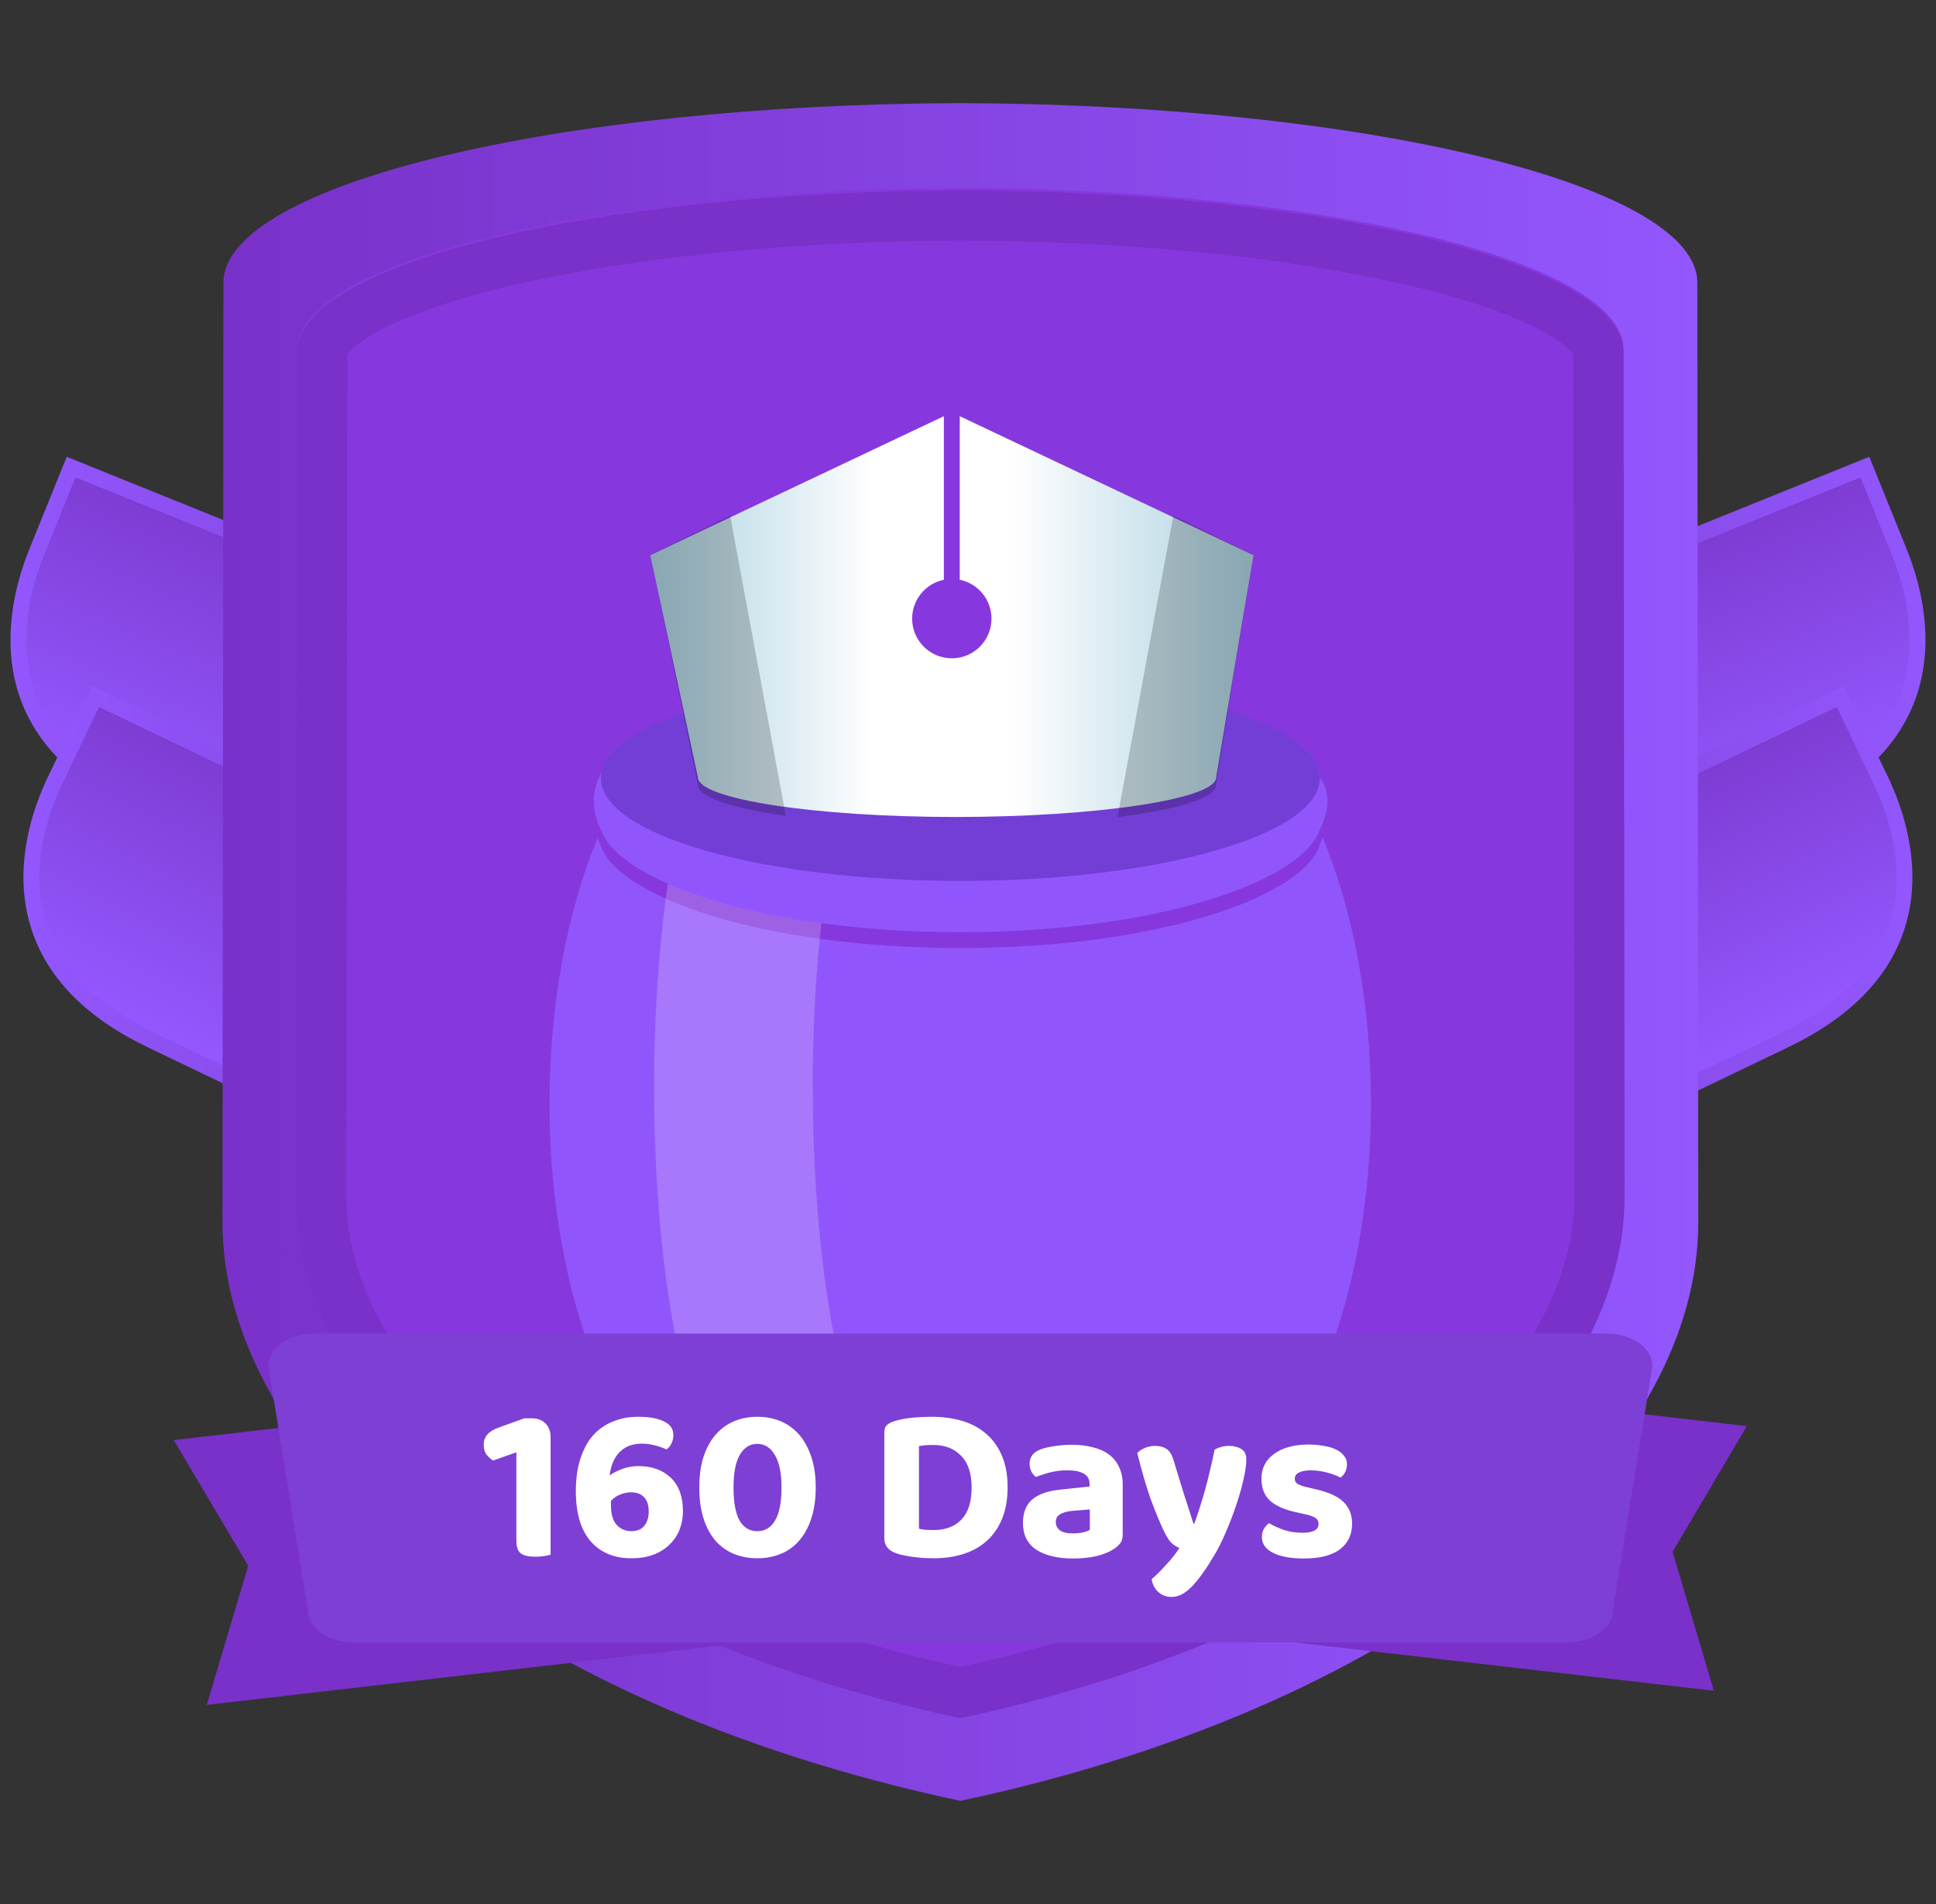 <svg width="122" height="120" viewBox="0 0 122 120" fill="none" xmlns="http://www.w3.org/2000/svg">
<rect x="0" y="0" width="122" height="120" fill="#333333" stroke="none"/>
<g clip-path="url(#clip0_3033_37623)">
<path d="M31.5 59.77L9.32 50.81C-2.73 45.94 1.98 35.63 2.49 34.36L4.48 29.44L38.25 43.08L31.51 59.77H31.5Z" fill="url(#paint0_linear_3033_37623)" stroke="url(#paint1_linear_3033_37623)" stroke-miterlimit="10"/>
<path d="M31.04 75.89L9.48 65.53C-2.24 59.9 3.12 49.91 3.71 48.68L6.01 43.89L38.84 59.66L31.05 75.89H31.04Z" fill="url(#paint2_linear_3033_37623)" stroke="url(#paint3_linear_3033_37623)" stroke-miterlimit="10"/>
<path d="M90.49 59.77L112.67 50.81C124.72 45.94 120.02 35.63 119.51 34.36L117.52 29.44L83.75 43.08L90.49 59.77V59.77Z" fill="url(#paint4_linear_3033_37623)" stroke="url(#paint5_linear_3033_37623)" stroke-miterlimit="10"/>
<path d="M90.95 75.89L112.51 65.53C124.23 59.9 118.87 49.91 118.28 48.68L115.98 43.89L83.15 59.66L90.94 75.89H90.95Z" fill="url(#paint6_linear_3033_37623)" stroke="url(#paint7_linear_3033_37623)" stroke-miterlimit="10"/>
<path d="M106.96 17.82C106.96 11.61 85.8 6.57 60.52 6.5C35.24 6.57 14.08 11.61 14.08 17.82C14.08 18.02 14.02 76.39 14.02 77.03C14.02 91.86 31.59 107.34 60.52 113.5C89.45 107.34 107.02 91.86 107.02 77.03C107.02 76.39 106.96 18.02 106.96 17.82Z" fill="url(#paint8_linear_3033_37623)"/>
<path d="M102.31 22.03C102.31 16.44 83.27 11.91 60.52 11.85C37.76 11.91 18.73 16.45 18.73 22.03C18.73 22.21 18.67 74.74 18.67 75.32C18.67 88.67 34.49 102.6 60.52 108.14C86.55 102.59 102.37 88.66 102.37 75.32C102.37 74.74 102.31 22.21 102.31 22.03V22.03Z" fill="#8638DE"/>
<path d="M60.52 15.16C70.56 15.19 80.21 16.11 87.71 17.75C96.99 19.78 98.89 21.97 99.15 22.34C99.15 23.39 99.15 29.75 99.17 37.72C99.19 53.32 99.21 75.1 99.21 75.47C99.21 81.13 95.66 87.13 89.22 92.35C82.13 98.1 72.22 102.48 60.52 105.06C48.82 102.49 38.91 98.1 31.82 92.35C25.38 87.13 21.83 81.13 21.83 75.47C21.83 75.1 21.85 53.31 21.87 37.72C21.87 29.75 21.89 23.39 21.89 22.34C22.15 21.97 24.05 19.78 33.33 17.75C40.83 16.11 50.48 15.19 60.52 15.16M60.52 12C37.76 12.06 18.73 16.6 18.73 22.18C18.73 22.36 18.67 74.89 18.67 75.47C18.67 88.82 34.49 102.75 60.52 108.29C86.55 102.74 102.37 88.81 102.37 75.47C102.37 74.89 102.31 22.36 102.31 22.18C102.31 16.59 83.27 12.06 60.52 12V12Z" fill="url(#paint9_linear_3033_37623)"/>
<path d="M52.24 102.92L13.03 107.45L15.64 98.68L10.95 90.76L50.16 86.23L52.24 102.92Z" fill="url(#paint10_linear_3033_37623)"/>
<path d="M68.8 102.03L108 106.56L105.4 97.8L110.08 89.88L70.88 85.34L68.8 102.03Z" fill="url(#paint11_linear_3033_37623)"/>
<path d="M83.36 52.77C83.3 52.94 83.24 53.1 83.15 53.28C82.07 56.52 73.01 59.75 60.5 59.75C47.99 59.75 38.93 56.51 37.85 53.28C37.85 53.28 37.76 53.1 37.65 52.83C35.76 57.42 34.63 63.23 34.63 69.54C34.63 83.73 40.33 95.35 47.57 96.41V96.5H73.45V96.41C80.69 95.35 86.39 83.73 86.39 69.54C86.39 63.2 85.25 57.38 83.35 52.77H83.36Z" fill="#9156FB"/>
<path opacity="0.2" d="M51.21 68.54C51.21 62.23 51.79 56.43 52.75 51.83C52.98 50.72 53.24 49.68 53.51 48.72C53.82 47.65 54.15 46.67 54.51 45.82C54.48 45.82 54.45 45.82 54.42 45.82C53.68 45.82 52.96 45.86 52.27 45.93C51.15 43.18 49.81 41.58 48.37 41.58C46.5 41.58 44.79 44.29 43.52 48.72C43.24 49.68 42.99 50.72 42.76 51.83C41.79 56.42 41.22 62.23 41.22 68.54C41.22 82.73 44.13 94.35 47.83 95.41V95.5H57.83V95.41C54.13 94.35 51.22 82.73 51.22 68.54H51.21Z" fill="white"/>
<path d="M83.15 49.05L80.05 49.03C76.12 47.11 68.85 45.82 60.51 45.82C52.17 45.82 45.63 46.98 41.58 48.74L37.9 48.71C36.85 50.53 37.87 52.28 37.87 52.28C38.95 55.52 48.01 58.75 60.52 58.75C73.03 58.75 82.09 55.51 83.17 52.28C84.25 50.12 83.17 49.04 83.17 49.04L83.15 49.05Z" fill="#9156FB"/>
<path d="M60.52 55.52C73.029 55.52 83.17 52.623 83.17 49.05C83.17 45.477 73.029 42.58 60.52 42.58C48.011 42.58 37.87 45.477 37.87 49.05C37.87 52.623 48.011 55.52 60.52 55.52Z" fill="#733ED6"/>
<path d="M98.77 103.51H22.27C20.68 103.51 19.4 102.6 19.4 101.47L16.91 86.09C16.91 84.96 18.2 84.05 19.78 84.05H101.26C102.85 84.05 104.13 84.96 104.13 86.09L101.64 101.47C101.64 102.6 100.35 103.51 98.77 103.51Z" fill="#7E3FD5"/>
<path d="M31.07 92.05C30.939 91.966 30.809 91.849 30.678 91.7C30.547 91.541 30.482 91.327 30.482 91.056C30.482 90.552 30.79 90.193 31.406 89.978L33.044 89.39H33.52C33.875 89.39 34.16 89.497 34.374 89.712C34.589 89.927 34.696 90.211 34.696 90.566V97.986C34.593 98.014 34.458 98.042 34.29 98.07C34.122 98.098 33.935 98.112 33.73 98.112C33.31 98.112 33.007 98.042 32.82 97.902C32.633 97.762 32.54 97.496 32.54 97.104V91.532L31.07 92.05ZM42.434 90.454C42.434 90.641 42.392 90.818 42.308 90.986C42.224 91.145 42.121 91.266 42 91.35C41.758 91.238 41.501 91.149 41.23 91.084C40.959 91.019 40.703 90.986 40.46 90.986C39.872 90.986 39.406 91.159 39.06 91.504C38.715 91.84 38.5 92.335 38.416 92.988C38.603 92.848 38.855 92.717 39.172 92.596C39.499 92.465 39.849 92.4 40.222 92.4C41.072 92.4 41.753 92.643 42.266 93.128C42.779 93.613 43.036 94.318 43.036 95.242C43.036 95.653 42.966 96.04 42.826 96.404C42.686 96.759 42.476 97.071 42.196 97.342C41.925 97.613 41.585 97.827 41.174 97.986C40.773 98.135 40.306 98.21 39.774 98.21C38.701 98.21 37.852 97.855 37.226 97.146C36.601 96.427 36.288 95.373 36.288 93.982C36.288 93.189 36.386 92.498 36.582 91.91C36.778 91.313 37.049 90.823 37.394 90.44C37.749 90.057 38.164 89.773 38.64 89.586C39.126 89.39 39.648 89.292 40.208 89.292C40.908 89.292 41.454 89.39 41.846 89.586C42.238 89.773 42.434 90.062 42.434 90.454ZM39.788 96.502C40.143 96.502 40.413 96.39 40.6 96.166C40.787 95.942 40.88 95.639 40.88 95.256C40.88 94.864 40.782 94.565 40.586 94.36C40.39 94.155 40.12 94.052 39.774 94.052C39.532 94.052 39.289 94.103 39.046 94.206C38.813 94.309 38.631 94.439 38.5 94.598V94.864C38.5 95.424 38.621 95.839 38.864 96.11C39.107 96.371 39.415 96.502 39.788 96.502ZM49.248 93.744C49.248 92.839 49.108 92.157 48.828 91.7C48.557 91.233 48.188 91 47.721 91C47.255 91 46.886 91.233 46.615 91.7C46.354 92.157 46.224 92.839 46.224 93.744C46.224 94.677 46.349 95.373 46.602 95.83C46.863 96.278 47.236 96.502 47.721 96.502C48.207 96.502 48.58 96.278 48.842 95.83C49.112 95.373 49.248 94.677 49.248 93.744ZM47.736 98.21C47.194 98.21 46.695 98.117 46.237 97.93C45.789 97.743 45.402 97.463 45.075 97.09C44.758 96.717 44.511 96.255 44.334 95.704C44.156 95.144 44.068 94.491 44.068 93.744C44.068 93.007 44.156 92.363 44.334 91.812C44.52 91.252 44.777 90.785 45.103 90.412C45.43 90.039 45.818 89.759 46.266 89.572C46.714 89.385 47.203 89.292 47.736 89.292C48.258 89.292 48.743 89.385 49.191 89.572C49.639 89.759 50.027 90.039 50.353 90.412C50.68 90.785 50.937 91.252 51.123 91.812C51.31 92.363 51.404 93.007 51.404 93.744C51.404 94.491 51.31 95.144 51.123 95.704C50.946 96.255 50.694 96.717 50.367 97.09C50.05 97.463 49.663 97.743 49.206 97.93C48.758 98.117 48.267 98.21 47.736 98.21ZM61.228 93.758C61.228 92.853 61.004 92.181 60.556 91.742C60.117 91.294 59.543 91.07 58.834 91.07C58.666 91.07 58.507 91.075 58.358 91.084C58.209 91.093 58.059 91.112 57.91 91.14V96.348C58.031 96.376 58.176 96.399 58.344 96.418C58.521 96.427 58.689 96.432 58.848 96.432C59.576 96.432 60.155 96.213 60.584 95.774C61.013 95.326 61.228 94.654 61.228 93.758ZM63.496 93.73C63.496 94.477 63.384 95.13 63.16 95.69C62.936 96.25 62.619 96.717 62.208 97.09C61.807 97.463 61.317 97.743 60.738 97.93C60.169 98.117 59.534 98.21 58.834 98.21C58.675 98.21 58.493 98.205 58.288 98.196C58.092 98.187 57.887 98.168 57.672 98.14C57.467 98.121 57.257 98.089 57.042 98.042C56.827 98.005 56.631 97.953 56.454 97.888C55.969 97.711 55.726 97.393 55.726 96.936V90.272C55.726 90.085 55.773 89.941 55.866 89.838C55.969 89.735 56.113 89.651 56.3 89.586C56.683 89.465 57.089 89.385 57.518 89.348C57.947 89.311 58.339 89.292 58.694 89.292C59.413 89.292 60.066 89.381 60.654 89.558C61.242 89.735 61.746 90.011 62.166 90.384C62.586 90.748 62.913 91.21 63.146 91.77C63.379 92.321 63.496 92.974 63.496 93.73ZM67.613 96.642C67.819 96.642 68.019 96.623 68.215 96.586C68.421 96.539 68.575 96.483 68.677 96.418V95.13L67.529 95.228C67.231 95.256 66.988 95.326 66.801 95.438C66.624 95.541 66.535 95.699 66.535 95.914C66.535 96.138 66.619 96.315 66.787 96.446C66.955 96.577 67.231 96.642 67.613 96.642ZM67.529 91.056C68.015 91.056 68.453 91.107 68.845 91.21C69.247 91.303 69.587 91.453 69.867 91.658C70.147 91.863 70.362 92.125 70.511 92.442C70.67 92.759 70.749 93.133 70.749 93.562V96.726C70.749 96.969 70.684 97.165 70.553 97.314C70.432 97.454 70.283 97.575 70.105 97.678C69.816 97.855 69.461 97.991 69.041 98.084C68.621 98.177 68.145 98.224 67.613 98.224C66.652 98.224 65.887 98.042 65.317 97.678C64.748 97.305 64.463 96.74 64.463 95.984C64.463 95.34 64.655 94.85 65.037 94.514C65.42 94.178 66.008 93.968 66.801 93.884L68.663 93.688V93.534C68.663 93.235 68.542 93.016 68.299 92.876C68.057 92.736 67.707 92.666 67.249 92.666C66.895 92.666 66.545 92.708 66.199 92.792C65.863 92.876 65.56 92.974 65.289 93.086C65.177 93.011 65.079 92.899 64.995 92.75C64.921 92.591 64.883 92.423 64.883 92.246C64.883 91.835 65.098 91.541 65.527 91.364C65.798 91.261 66.111 91.187 66.465 91.14C66.829 91.084 67.184 91.056 67.529 91.056ZM73.261 96.32C73.047 95.853 72.799 95.247 72.519 94.5C72.249 93.744 71.964 92.769 71.665 91.574C71.777 91.453 71.931 91.35 72.127 91.266C72.333 91.173 72.552 91.126 72.785 91.126C73.084 91.126 73.327 91.191 73.513 91.322C73.7 91.443 73.845 91.672 73.947 92.008C74.153 92.689 74.358 93.361 74.563 94.024C74.778 94.687 74.993 95.354 75.207 96.026H75.263C75.375 95.709 75.492 95.363 75.613 94.99C75.735 94.607 75.851 94.215 75.963 93.814C76.075 93.403 76.178 92.993 76.271 92.582C76.374 92.162 76.463 91.756 76.537 91.364C76.827 91.205 77.13 91.126 77.447 91.126C77.746 91.126 78.003 91.191 78.217 91.322C78.432 91.453 78.539 91.667 78.539 91.966C78.539 92.302 78.479 92.731 78.357 93.254C78.245 93.767 78.091 94.309 77.895 94.878C77.709 95.438 77.494 95.998 77.251 96.558C77.018 97.109 76.775 97.594 76.523 98.014C76.001 98.901 75.529 99.559 75.109 99.988C74.689 100.427 74.265 100.646 73.835 100.646C73.49 100.646 73.205 100.539 72.981 100.324C72.757 100.119 72.622 99.853 72.575 99.526C72.874 99.265 73.182 98.957 73.499 98.602C73.826 98.257 74.101 97.907 74.325 97.552C74.167 97.505 73.999 97.403 73.821 97.244C73.653 97.076 73.467 96.768 73.261 96.32ZM85.204 96.026C85.204 96.717 84.948 97.258 84.434 97.65C83.921 98.033 83.165 98.224 82.166 98.224C81.774 98.224 81.415 98.196 81.088 98.14C80.771 98.084 80.496 98 80.262 97.888C80.029 97.776 79.847 97.636 79.716 97.468C79.586 97.3 79.52 97.104 79.52 96.88C79.52 96.675 79.562 96.502 79.646 96.362C79.73 96.213 79.838 96.091 79.968 95.998C80.239 96.157 80.547 96.297 80.892 96.418C81.238 96.539 81.639 96.6 82.096 96.6C82.759 96.6 83.09 96.413 83.09 96.04C83.09 95.881 83.03 95.76 82.908 95.676C82.796 95.592 82.6 95.517 82.32 95.452L81.76 95.326C80.995 95.167 80.426 94.925 80.052 94.598C79.679 94.262 79.492 93.795 79.492 93.198C79.492 92.535 79.758 92.013 80.29 91.63C80.832 91.238 81.555 91.042 82.46 91.042C82.796 91.042 83.114 91.07 83.412 91.126C83.711 91.173 83.968 91.247 84.182 91.35C84.397 91.453 84.565 91.583 84.686 91.742C84.817 91.891 84.882 92.069 84.882 92.274C84.882 92.461 84.845 92.629 84.77 92.778C84.696 92.918 84.598 93.035 84.476 93.128C84.402 93.081 84.29 93.03 84.14 92.974C84 92.918 83.846 92.867 83.678 92.82C83.51 92.773 83.333 92.736 83.146 92.708C82.96 92.68 82.787 92.666 82.628 92.666C82.302 92.666 82.045 92.713 81.858 92.806C81.681 92.89 81.592 93.021 81.592 93.198C81.592 93.329 81.644 93.431 81.746 93.506C81.849 93.581 82.036 93.651 82.306 93.716L82.838 93.842C83.688 94.029 84.294 94.299 84.658 94.654C85.022 95.009 85.204 95.466 85.204 96.026Z" fill="white"/>
<path d="M60.48 26.23V36.54C61.62 36.77 62.48 37.78 62.48 38.99C62.48 40.37 61.36 41.49 59.98 41.49C58.6 41.49 57.48 40.37 57.48 38.99C57.48 37.78 58.34 36.77 59.48 36.54V26.23L40.98 34.99L43.98 48.99C43.98 50.37 51.39 51.49 60.23 51.49C69.07 51.49 76.64 50.37 76.64 48.99L78.98 34.99L60.48 26.23V26.23Z" fill="url(#paint12_linear_3033_37623)"/>
<g opacity="0.2">
<path d="M40.98 34.97L43.98 49.48C43.98 50.25 46.15 50.94 49.52 51.42L46.01 32.5L40.98 34.97V34.97Z" fill="black"/>
<path d="M76.63 49.48L78.97 34.97L73.94 32.5L70.42 51.5C74.17 51.02 76.63 50.3 76.63 49.48Z" fill="black"/>
</g>
</g>
<defs>
<linearGradient id="paint0_linear_3033_37623" x1="14.877" y1="51.984" x2="21.258" y2="36.831" gradientUnits="userSpaceOnUse">
<stop stop-color="#9257FD"/>
<stop offset="1" stop-color="#7E3CD3"/>
</linearGradient>
<linearGradient id="paint1_linear_3033_37623" x1="0.727" y1="44.872" x2="38.912" y2="44.272" gradientUnits="userSpaceOnUse">
<stop stop-color="#9257FD"/>
<stop offset="1" stop-color="#7E3CD3"/>
</linearGradient>
<linearGradient id="paint2_linear_3033_37623" x1="14.967" y1="67.046" x2="22.303" y2="52.332" gradientUnits="userSpaceOnUse">
<stop stop-color="#9257FD"/>
<stop offset="1" stop-color="#7E3CD3"/>
</linearGradient>
<linearGradient id="paint3_linear_3033_37623" x1="1.275" y1="59.064" x2="39.431" y2="60.897" gradientUnits="userSpaceOnUse">
<stop stop-color="#9257FD"/>
<stop offset="1" stop-color="#7E3CD3"/>
</linearGradient>
<linearGradient id="paint4_linear_3033_37623" x1="107.116" y1="52.019" x2="100.735" y2="36.866" gradientUnits="userSpaceOnUse">
<stop stop-color="#9257FD"/>
<stop offset="1" stop-color="#7E3CD3"/>
</linearGradient>
<linearGradient id="paint5_linear_3033_37623" x1="121.277" y1="44.818" x2="83.082" y2="44.218" gradientUnits="userSpaceOnUse">
<stop stop-color="#9257FD"/>
<stop offset="1" stop-color="#7E3CD3"/>
</linearGradient>
<linearGradient id="paint6_linear_3033_37623" x1="107.019" y1="66.987" x2="99.684" y2="52.272" gradientUnits="userSpaceOnUse">
<stop stop-color="#9257FD"/>
<stop offset="1" stop-color="#7E3CD3"/>
</linearGradient>
<linearGradient id="paint7_linear_3033_37623" x1="120.452" y1="60.167" x2="82.5" y2="59.568" gradientUnits="userSpaceOnUse">
<stop stop-color="#9257FD"/>
<stop offset="1" stop-color="#7E3CD3"/>
</linearGradient>
<linearGradient id="paint8_linear_3033_37623" x1="14.02" y1="60" x2="107.02" y2="60" gradientUnits="userSpaceOnUse">
<stop stop-color="#7931C9"/>
<stop offset="1" stop-color="#9257FD"/>
</linearGradient>
<linearGradient id="paint9_linear_3033_37623" x1="18.67" y1="60.15" x2="102.37" y2="60.15" gradientUnits="userSpaceOnUse">
<stop stop-color="#7931C9"/>
<stop offset="1" stop-color="#7931C9"/>
</linearGradient>
<linearGradient id="paint10_linear_3033_37623" x1="10.95" y1="96.84" x2="52.24" y2="96.84" gradientUnits="userSpaceOnUse">
<stop stop-color="#7931C9"/>
<stop offset="1" stop-color="#7931C9"/>
</linearGradient>
<linearGradient id="paint11_linear_3033_37623" x1="68.8" y1="95.95" x2="110.08" y2="95.95" gradientUnits="userSpaceOnUse">
<stop stop-color="#7931C9"/>
<stop offset="1" stop-color="#7931C9"/>
</linearGradient>
<linearGradient id="paint12_linear_3033_37623" x1="40.98" y1="38.86" x2="78.98" y2="38.86" gradientUnits="userSpaceOnUse">
<stop stop-color="#AAD1E0"/>
<stop offset="0.37" stop-color="white"/>
<stop offset="0.6" stop-color="white"/>
<stop offset="1" stop-color="#AAD1E0"/>
</linearGradient>
<clipPath id="clip0_3033_37623">
<rect width="120.68" height="107" fill="white" transform="translate(0.66 6.5)"/>
</clipPath>
</defs>
</svg>
